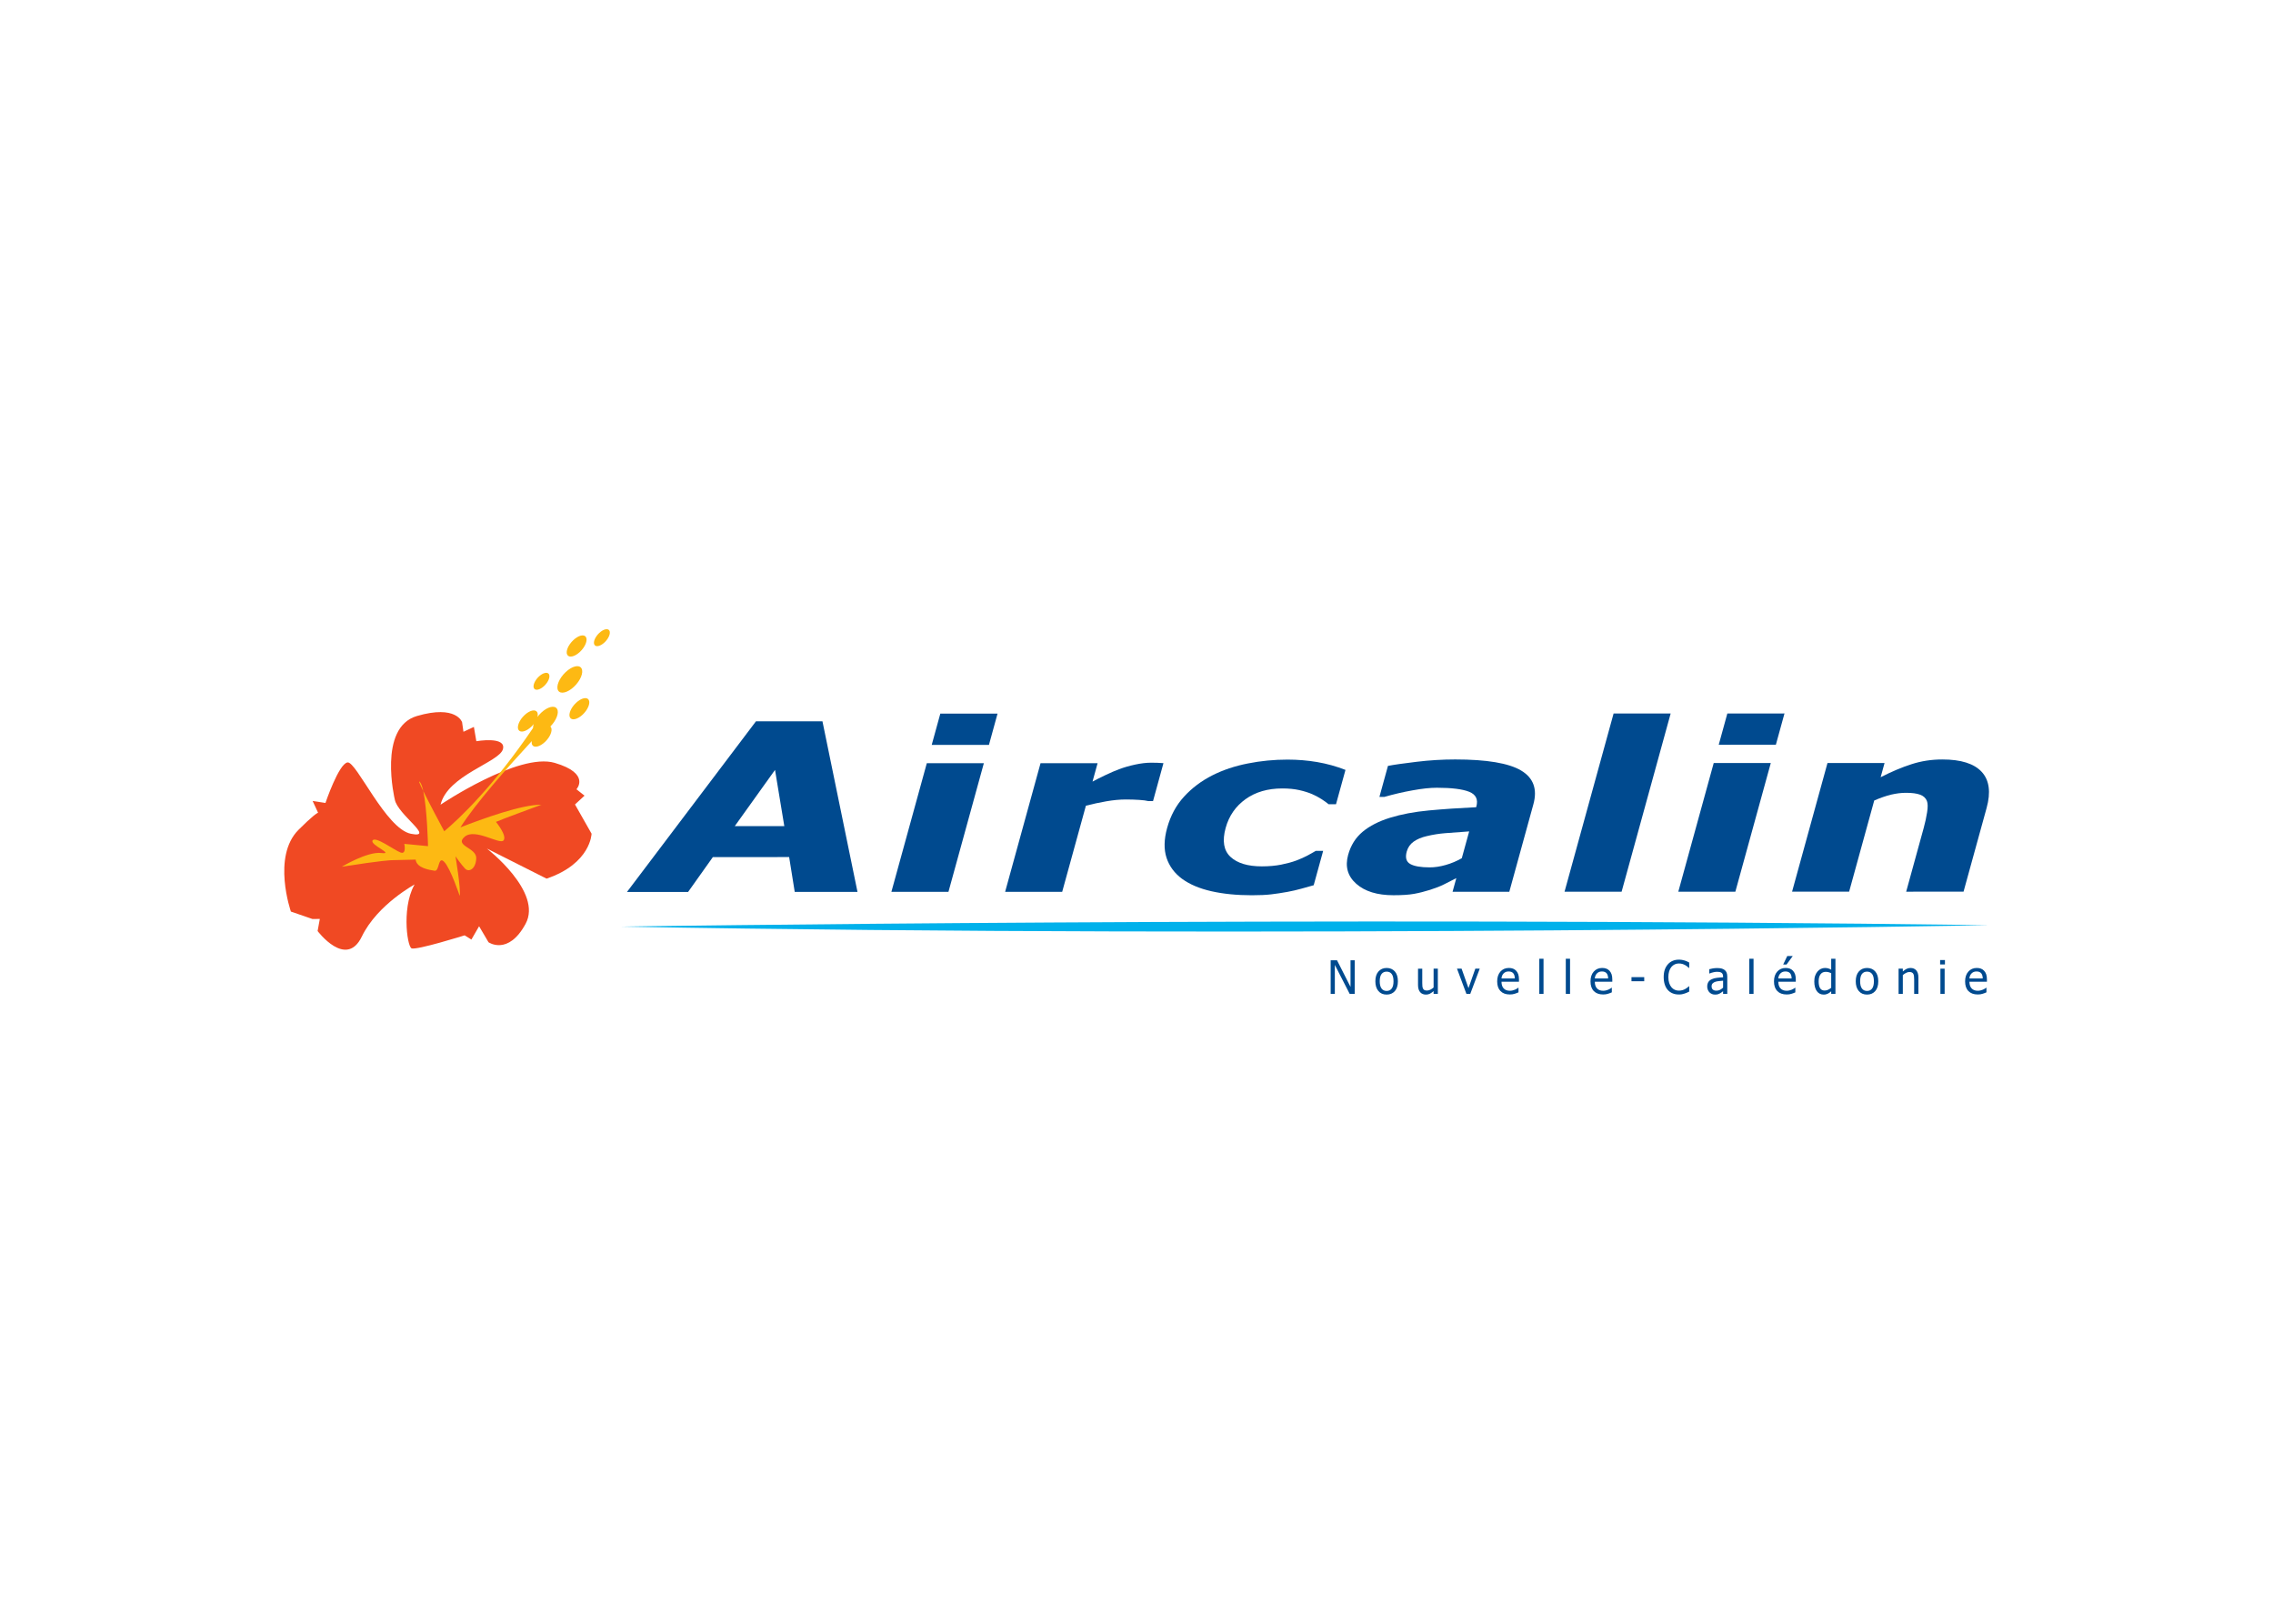 <svg clip-rule="evenodd" fill-rule="evenodd" stroke-linejoin="round" stroke-miterlimit="1.414" viewBox="0 0 560 400" xmlns="http://www.w3.org/2000/svg"><g transform="matrix(2.937 0 0 2.937 67.093 151.545)"><g fill="#004a8f"><path d="m90.795 31.766h-.42l-1.246-2.431v2.431h-.35v-2.821h.532l1.134 2.233v-2.233h.35z" fill-rule="nonzero"/><path d="m94.051 30.709c0-.272-.051-.478-.149-.611-.101-.133-.243-.199-.427-.199-.186 0-.328.066-.429.199-.101.134-.151.339-.151.611 0 .266.051.466.151.604.101.136.243.205.429.205.184 0 .324-.067.425-.203.1-.133.151-.336.151-.606m.367 0c0 .355-.086.63-.257.824-.173.194-.4.29-.687.29-.294 0-.526-.099-.694-.3-.168-.199-.252-.471-.252-.814 0-.354.086-.629.26-.824.174-.196.402-.294.687-.294.286 0 .514.098.687.292.17.197.256.471.256.826" fill-rule="nonzero"/><path d="m97.769 31.766h-.356v-.234c-.108.096-.213.168-.312.218-.097.051-.208.074-.329.074-.093 0-.18-.015-.261-.045-.082-.029-.152-.078-.213-.145-.06-.065-.107-.147-.141-.247-.034-.101-.05-.222-.05-.363v-1.374h.355v1.206c0 .111.004.204.012.278.009.075.027.14.057.195.028.054.068.092.118.118.05.025.121.037.216.037.086 0 .179-.024.277-.071.099-.052.189-.111.271-.184v-1.58h.356z" fill-rule="nonzero"/><path d="m101.284 29.649-.796 2.117h-.321l-.791-2.117h.385l.579 1.633.574-1.633z" fill-rule="nonzero"/><path d="m104.228 30.472c-.003-.096-.015-.179-.035-.248-.02-.068-.049-.128-.087-.177-.041-.052-.094-.093-.16-.12-.064-.028-.146-.042-.241-.042-.094 0-.175.015-.241.042-.067.03-.128.07-.182.125-.053.056-.092.117-.121.185-.027.067-.045.146-.053.235zm-.417 1.342c-.338 0-.599-.095-.785-.284-.187-.19-.279-.46-.279-.812 0-.343.09-.618.27-.821.181-.204.418-.307.709-.307.132 0 .247.02.349.057.101.038.189.098.265.179s.134.179.175.296c.04.116.06.26.06.43v.193h-1.465c0 .246.062.435.186.564.124.13.295.194.514.194.078 0 .155-.01.229-.027.075-.017.143-.039.204-.066.063-.029.119-.058.162-.085.045-.027.081-.052.11-.076h.021v.387c-.041.018-.093.037-.154.063-.062.023-.118.042-.167.057-.068.018-.134.033-.188.044-.06.009-.131.014-.216.014" fill-rule="nonzero"/><path d="m106.28 28.818h.355v2.947h-.355z"/><path d="m108.503 28.818h.356v2.947h-.356z"/><path d="m112.056 30.472c-.003-.096-.015-.179-.034-.248-.021-.068-.05-.128-.087-.177-.042-.052-.096-.093-.16-.12-.064-.028-.146-.042-.241-.042s-.176.015-.241.042c-.067.03-.127.07-.182.125-.054.056-.094.117-.121.185-.028.067-.046.146-.054.235zm-.417 1.342c-.337 0-.599-.095-.785-.284-.186-.19-.278-.46-.278-.812 0-.343.089-.618.271-.821.18-.204.415-.307.708-.307.131 0 .247.02.349.057.101.038.189.098.266.179.074.081.133.179.174.296.04.116.06.26.06.43v.193h-1.466c0 .246.062.435.186.564.124.13.295.194.514.194.078 0 .155-.01.23-.027s.144-.039.203-.066c.064-.029.119-.058.163-.085s.08-.052.11-.076h.021v.387c-.042.018-.093.037-.154.063-.062.023-.118.042-.168.057-.068.018-.132.033-.188.044-.06.009-.13.014-.216.014" fill-rule="nonzero"/><path d="m114.013 30.36h1.069v.344h-1.069z"/><path d="m117.977 31.815c-.184 0-.353-.029-.508-.093-.154-.062-.289-.152-.4-.275-.111-.122-.2-.274-.261-.458-.062-.185-.093-.394-.093-.632 0-.235.029-.44.089-.617.06-.175.148-.328.264-.457.111-.127.245-.224.399-.289.153-.066.326-.1.517-.1.094 0 .183.006.267.02.083.015.159.033.229.054.062.02.123.042.188.071.063.028.127.06.188.095v.451h-.03c-.032-.029-.075-.066-.127-.109-.052-.042-.114-.086-.188-.126-.073-.039-.151-.072-.235-.098-.085-.025-.183-.037-.295-.037-.12 0-.233.024-.34.073-.106.05-.201.123-.281.219s-.143.216-.187.36c-.044.146-.066.31-.066.49 0 .194.023.36.07.499.047.14.11.259.191.354.078.095.17.164.276.211.105.049.218.071.336.071.109 0 .21-.013.303-.039.093-.027.175-.06.245-.101.07-.039.13-.079.181-.12.05-.04.09-.077.119-.104h.028v.446c-.062.029-.12.056-.176.083-.055.027-.121.053-.2.077-.081.026-.157.047-.228.061-.071.016-.161.02-.275.02" fill-rule="nonzero"/><path d="m121.697 31.244v-.587c-.085.008-.192.018-.321.032-.129.012-.234.031-.313.056-.095.029-.173.073-.235.133-.062.061-.094.143-.094.251 0 .122.035.213.104.274s.168.093.299.093c.113 0 .214-.023.305-.071.089-.05.174-.109.255-.181m0 .296c-.03.021-.068.052-.117.09-.049.039-.095.069-.142.092-.062.032-.124.059-.182.076-.06.017-.143.025-.247.025-.087 0-.17-.015-.249-.048-.078-.033-.147-.08-.206-.138-.057-.059-.104-.131-.137-.217-.034-.085-.051-.175-.051-.27 0-.146.031-.271.093-.374s.159-.184.293-.244c.119-.056.259-.094.42-.113.162-.021.336-.037.524-.045v-.07c0-.084-.014-.149-.039-.201-.024-.05-.061-.091-.106-.118-.045-.029-.101-.049-.166-.059-.065-.009-.133-.013-.202-.013-.082 0-.179.012-.29.037-.111.024-.224.061-.333.105h-.021v-.36c.064-.02.159-.04.281-.063.123-.022.244-.034.364-.034.145 0 .268.012.366.034.1.023.19.065.27.124.077.058.135.133.173.224.037.094.055.204.055.338v1.447h-.352v-.225z" fill-rule="nonzero"/><path d="m123.896 28.818h.356v2.947h-.356z"/><path d="m127.539 28.592-.518.708h-.282l.34-.708zm-.091 1.88c-.003-.096-.014-.179-.034-.248-.021-.068-.049-.128-.087-.177-.041-.052-.095-.093-.161-.12-.064-.028-.145-.042-.241-.042-.094 0-.174.015-.24.042-.068.03-.128.07-.182.125-.053.056-.093.117-.122.185-.027.067-.045.146-.052.235zm-.417 1.342c-.337 0-.599-.095-.785-.284-.187-.19-.279-.46-.279-.812 0-.343.09-.618.271-.821.182-.204.418-.307.709-.307.131 0 .247.02.349.057.101.038.189.098.265.179s.134.179.175.296c.039.116.06.26.06.43v.193h-1.465c0 .246.062.435.187.564.122.13.294.194.513.194.078 0 .154-.01.229-.027.077-.017.144-.039.205-.066.063-.029.118-.058.163-.085.044-.027.08-.052.109-.076h.021v.389c-.042.016-.094.035-.155.062-.062.023-.117.042-.166.057-.07.018-.134.033-.189.044-.06.008-.131.013-.217.013" fill-rule="nonzero"/><path d="m130.766 31.251v-1.221c-.089-.043-.168-.073-.239-.089-.069-.016-.145-.024-.228-.024-.183 0-.326.068-.43.206-.103.137-.155.333-.155.593 0 .25.039.439.12.57.078.132.206.198.383.198.093 0 .188-.021.282-.063s.183-.099.267-.17m.356.515h-.356v-.217c-.057.048-.104.085-.144.116-.041.03-.089.058-.143.084-.05.023-.103.042-.157.055-.056.014-.117.02-.19.02-.113 0-.221-.023-.318-.07-.098-.05-.181-.119-.248-.212-.071-.093-.125-.208-.162-.345s-.057-.294-.057-.473c0-.185.023-.346.072-.481.048-.137.114-.255.199-.355.076-.093.17-.164.278-.218.11-.051.225-.078.344-.078.106 0 .198.012.277.036.078.022.16.059.248.108v-.917h.356v2.947z" fill-rule="nonzero"/><path d="m134.348 30.709c0-.272-.051-.478-.15-.611-.1-.133-.241-.199-.425-.199-.186 0-.329.066-.43.199-.101.134-.15.339-.15.611 0 .266.05.466.15.604.101.136.244.205.43.205.184 0 .324-.067.425-.203.099-.133.15-.336.15-.606m.367 0c0 .355-.085.63-.258.824-.171.194-.399.29-.685.29-.294 0-.526-.099-.694-.3-.168-.199-.253-.471-.253-.814 0-.354.087-.629.26-.824.175-.196.403-.294.688-.294s.514.098.685.292c.172.197.257.471.257.826" fill-rule="nonzero"/><path d="m138.082 31.766h-.356v-1.206c0-.096-.005-.187-.015-.271-.009-.085-.027-.151-.054-.201-.028-.053-.069-.092-.122-.119-.051-.025-.123-.039-.211-.039-.089 0-.18.024-.274.072-.094.047-.187.108-.275.185v1.579h-.356v-2.116h.356v.235c.106-.094.211-.167.314-.218.103-.05.213-.076.328-.076.208 0 .371.068.489.206.117.138.176.336.176.596z" fill-rule="nonzero"/><path d="m139.927 31.766h.355v-2.116h-.355zm-.024-2.47h.405v-.37h-.405z" fill-rule="nonzero"/><path d="m143.479 30.472c-.003-.096-.013-.179-.034-.248-.02-.068-.049-.128-.086-.177-.042-.052-.096-.093-.161-.12-.063-.028-.144-.042-.241-.042-.094 0-.175.015-.24.042-.068.03-.127.07-.182.125-.053.056-.094.117-.122.185-.027.067-.045.146-.053.235zm-.417 1.342c-.337 0-.598-.095-.784-.284-.186-.19-.279-.46-.279-.812 0-.343.09-.618.271-.821.182-.204.417-.307.708-.307.132 0 .247.02.35.057.101.038.188.098.265.179s.135.179.175.296c.04.116.061.26.061.43v.193h-1.467c0 .246.062.435.187.564.123.13.294.194.513.194.078 0 .155-.01.23-.027s.144-.039.204-.066c.062-.029.118-.058.162-.085s.08-.052.11-.076h.021v.387c-.041.018-.094.037-.155.063-.062.023-.117.042-.167.057-.069.018-.132.033-.188.044-.06.009-.13.014-.217.014" fill-rule="nonzero"/><path d="m42.948 17.695-.779-4.717-3.378 4.718zm-13.197 5.518 10.818-14.309 5.579-.002 2.939 14.308-5.265.001-.468-2.922-6.4.002-2.076 2.922z" fill-rule="nonzero"/><path d="m60.114 10.88h-4.801l.722-2.624 4.8-.001zm-3.398 12.328h-4.786l2.971-10.79 4.786-.002z" fill-rule="nonzero"/><path d="m73.878 15.594h-.396c-.17-.045-.426-.078-.766-.1-.339-.023-.72-.035-1.139-.035-.502.002-1.042.053-1.623.154s-1.148.225-1.707.367l-1.99 7.227h-4.786l2.971-10.791 4.786-.002-.426 1.546c.257-.141.609-.318 1.056-.532.446-.215.847-.388 1.201-.515.387-.147.826-.275 1.316-.38.488-.106.938-.159 1.349-.159.154 0 .327.004.517.009.19.007.36.017.512.029z" fill-rule="nonzero"/><path d="m82.163 23.492c-1.268 0-2.396-.113-3.388-.337-.991-.223-1.811-.57-2.456-1.037-.637-.468-1.072-1.057-1.307-1.763-.233-.708-.217-1.542.047-2.503.284-1.03.758-1.911 1.423-2.634.664-.725 1.457-1.32 2.379-1.787.89-.449 1.881-.78 2.975-.994 1.093-.218 2.2-.323 3.322-.323.848 0 1.677.067 2.487.205.81.139 1.602.357 2.376.659l-.795 2.882h-.615c-.156-.129-.352-.27-.587-.424-.236-.152-.501-.295-.794-.424-.31-.135-.67-.246-1.082-.34-.412-.092-.887-.139-1.424-.139-1.223 0-2.251.299-3.086.898-.834.6-1.391 1.404-1.67 2.417-.298 1.084-.162 1.892.407 2.423.568.53 1.445.797 2.632.797.601 0 1.143-.049 1.625-.145.482-.098.906-.211 1.271-.347.356-.136.667-.274.936-.418.268-.145.499-.273.695-.39h.615l-.794 2.883c-.296.082-.64.179-1.029.288-.391.11-.782.198-1.175.271-.489.088-.944.157-1.363.206-.418.05-.96.076-1.625.076" fill-rule="nonzero"/><path d="m99.779 20.384.619-2.247c-.827.057-1.497.106-2.01.148-.513.041-1.027.122-1.544.246-.449.102-.816.258-1.106.465-.29.208-.482.486-.578.831-.139.506-.041.854.294 1.043.336.189.882.284 1.638.284.421 0 .868-.068 1.342-.203s.923-.324 1.345-.567m-.46 1.672c-.381.192-.722.364-1.025.52-.302.154-.692.307-1.173.461-.469.147-.917.26-1.344.337-.427.078-1.004.116-1.734.116-1.357 0-2.397-.32-3.119-.961-.723-.641-.948-1.447-.681-2.421.221-.801.626-1.447 1.218-1.941.593-.493 1.355-.883 2.292-1.174.947-.293 2.039-.5 3.273-.615 1.236-.115 2.554-.205 3.957-.27l.016-.057c.164-.596-.034-1.008-.597-1.236-.561-.225-1.467-.34-2.715-.34-.565 0-1.247.072-2.043.219-.796.141-1.586.326-2.367.551h-.41l.717-2.603c.5-.098 1.297-.21 2.391-.342 1.094-.133 2.179-.198 3.254-.198 2.645 0 4.484.31 5.521.926 1.039.618 1.383 1.563 1.034 2.831l-2.021 7.341-4.76.002z" fill-rule="nonzero"/><path d="m113.184 23.197h-4.787l4.116-14.95 4.786-.001z" fill-rule="nonzero"/><path d="m126.125 10.866-4.793.002.722-2.622 4.793-.002zm-3.399 12.328-4.786.001 2.971-10.792h4.787z" fill-rule="nonzero"/><path d="m141.868 23.191-4.812.002 1.472-5.354c.121-.436.215-.871.283-1.303.07-.432.063-.75-.016-.955-.098-.244-.287-.418-.568-.523-.279-.105-.679-.16-1.199-.158-.393 0-.803.053-1.232.152-.43.105-.902.268-1.42.492l-2.106 7.648-4.786.001 2.971-10.792h4.787l-.328 1.192c.912-.468 1.777-.833 2.593-1.094.814-.265 1.673-.396 2.576-.396 1.567-.002 2.671.347 3.309 1.041.639.695.775 1.703.412 3.023z" fill-rule="nonzero"/></g><path d="m29.277 26.122s57.777-.879 114.708-.12c-.001 0-59.22 1.121-114.708.12" fill="#00b1eb" fill-rule="nonzero"/><path d="m10.272 15.457s-1.45-6.034 1.86-7c3.309-.965 3.786.518 3.786.518l.115.805.875-.408.206 1.199s2.53-.44 2.23.666c-.301 1.108-4.627 2.166-5.233 4.658 0 0 6.538-4.401 9.579-3.507 3.043.897 1.822 2.214 1.822 2.214l.677.537-.8.738 1.391 2.451s-.05 2.503-3.775 3.77l-5.006-2.522s4.707 3.63 3.244 6.316c-1.462 2.689-3.108 1.542-3.108 1.542l-.791-1.342-.645 1.116-.567-.354s-4.067 1.274-4.457 1.088c-.389-.188-.873-3.812.44-5.638 1.313-1.823-.085.229-.085.229s-3.21 1.702-4.524 4.425c-1.316 2.723-3.708-.466-3.708-.466l.185-1.013-.623.003-1.803-.622s-1.61-4.618.645-6.862c2.254-2.248 1.727-1.229 1.727-1.229l-.549-1.187 1.076.168s1.115-3.299 1.853-3.4c.738-.099 3.21 5.564 5.313 5.984 2.104.419-1.129-1.609-1.35-2.877" fill="#f04923" fill-rule="nonzero"/><path d="m23.887 7.866c-.194-.338-.791-.196-1.333.314-.119.11-.223.232-.314.357.04-.159.035-.301-.022-.402-.156-.27-.633-.157-1.066.251-.434.409-.659.961-.504 1.231.156.27.634.157 1.067-.252.079-.074.146-.153.21-.232-.038.118-.058.232-.057.334-3.343 4.933-6.201 7.611-7.446 8.659-.306-.568-1.245-2.323-1.759-3.37.328 1.521.398 4.618.398 4.618l-1.992-.193s.212.926-.32.722c-.533-.202-2.102-1.385-2.339-1.005-.237.378 1.895 1.189.728 1.05-1.169-.138-3.308 1.153-3.308 1.153 3.445-.544 4.174-.549 4.174-.549l2.017-.05c.082.712 1.171.869 1.592.935.421.065.276-1.278.801-.751.527.53 1.306 2.866 1.306 2.866.107-.593-.357-3.327-.357-3.327s.485.701.805 1.033c.319.333.901.039.938-.863.037-.9-1.859-1.035-.98-1.804.878-.768 2.957.696 3.272.299.314-.396-.638-1.55-.638-1.55.291-.148 3.809-1.439 3.809-1.439-1.614-.031-4.963 1.184-6.792 1.9 1.257-2 4.034-5.125 5.988-7.239-.021.127-.01.24.039.325.155.269.633.156 1.066-.252.435-.408.66-.961.505-1.231-.015-.026-.035-.044-.055-.062.499-.505.754-1.152.567-1.476" fill="#fdb913" fill-rule="nonzero"/><path d="m25.808 3.075c.434-.409.659-.961.504-1.232-.156-.271-.633-.157-1.066.254-.435.409-.659.96-.504 1.229.154.271.632.159 1.066-.251" fill="#fdb913" fill-rule="nonzero"/><path d="m22.804 5.936c.347-.327.526-.767.403-.984-.125-.216-.507-.127-.854.201s-.527.77-.402.985c.123.217.506.126.853-.202" fill="#fdb913" fill-rule="nonzero"/><path d="m28.274 1.294c-.125-.216-.506-.126-.853.201-.347.329-.528.77-.403.986.125.218.507.125.854-.201.346-.328.526-.768.402-.986" fill="#fdb913" fill-rule="nonzero"/><path d="m25.475 7.356c-.434.41-.659.961-.504 1.231.156.27.633.159 1.066-.251.434-.409.659-.962.504-1.231-.155-.271-.633-.159-1.066.251" fill="#fdb913" fill-rule="nonzero"/><path d="m25.935 4.461c-.194-.339-.791-.196-1.332.316-.542.512-.824 1.199-.63 1.539.194.337.792.197 1.333-.315.544-.511.824-1.202.629-1.54" fill="#fdb913" fill-rule="nonzero"/><path d="m12.662 14.756c-.076-.35-.165-.617-.27-.744-.18-.219-.024.146.27.744" fill="#fdb913" fill-rule="nonzero"/></g></svg>